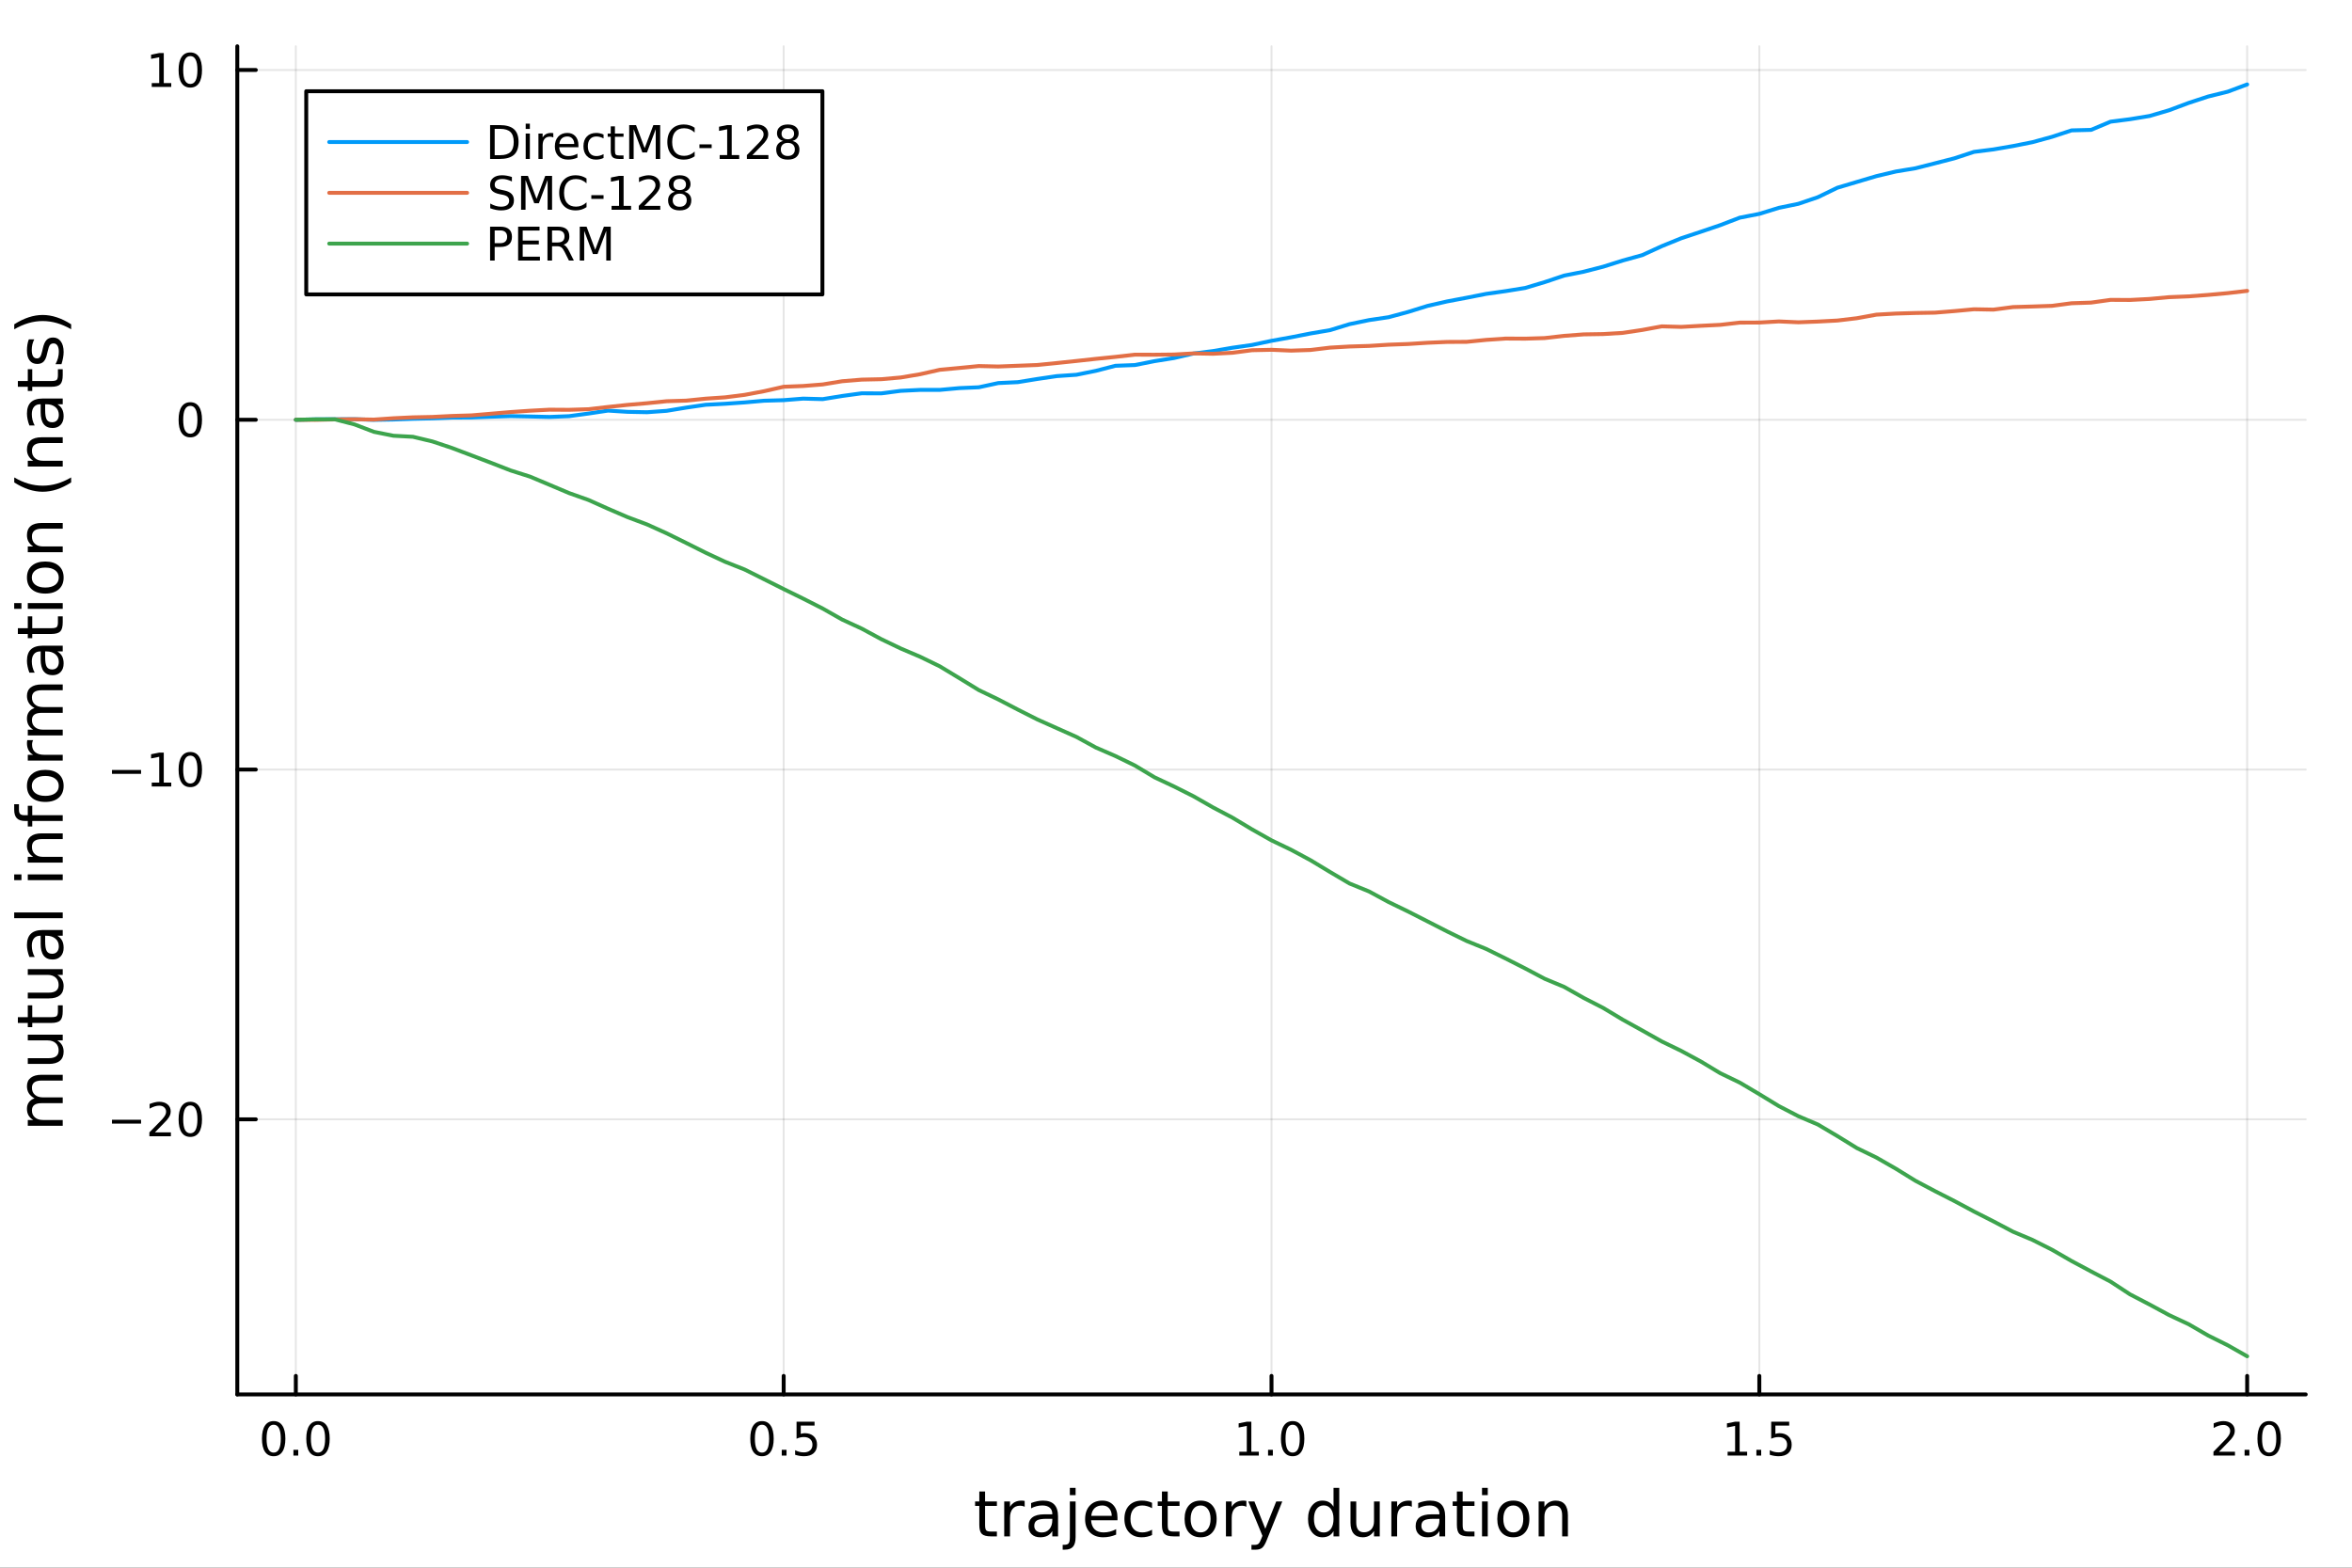 <?xml version="1.0" encoding="utf-8"?>
<svg xmlns="http://www.w3.org/2000/svg" xmlns:xlink="http://www.w3.org/1999/xlink" width="600" height="400" viewBox="0 0 2400 1600">
<rect x="0" y="0" width="2400" height="1600" fill="#333333" stroke="none"/>
<defs>
  <clipPath id="clip160">
    <rect x="0" y="0" width="2400" height="1600"/>
  </clipPath>
</defs>
<path clip-path="url(#clip160)" d="M0 1600 L2400 1600 L2400 0 L0 0  Z" fill="#ffffff" fill-rule="evenodd" fill-opacity="1"/>
<defs>
  <clipPath id="clip161">
    <rect x="480" y="0" width="1681" height="1600"/>
  </clipPath>
</defs>
<path clip-path="url(#clip160)" d="M242.135 1423.18 L2352.76 1423.18 L2352.76 47.244 L242.135 47.244  Z" fill="#ffffff" fill-rule="evenodd" fill-opacity="1"/>
<defs>
  <clipPath id="clip162">
    <rect x="242" y="47" width="2112" height="1377"/>
  </clipPath>
</defs>
<polyline clip-path="url(#clip162)" style="stroke:#000000; stroke-linecap:round; stroke-linejoin:round; stroke-width:2; stroke-opacity:0.1; fill:none" points="301.869,1423.18 301.869,47.244 "/>
<polyline clip-path="url(#clip162)" style="stroke:#000000; stroke-linecap:round; stroke-linejoin:round; stroke-width:2; stroke-opacity:0.1; fill:none" points="799.657,1423.18 799.657,47.244 "/>
<polyline clip-path="url(#clip162)" style="stroke:#000000; stroke-linecap:round; stroke-linejoin:round; stroke-width:2; stroke-opacity:0.1; fill:none" points="1297.45,1423.18 1297.45,47.244 "/>
<polyline clip-path="url(#clip162)" style="stroke:#000000; stroke-linecap:round; stroke-linejoin:round; stroke-width:2; stroke-opacity:0.1; fill:none" points="1795.23,1423.18 1795.23,47.244 "/>
<polyline clip-path="url(#clip162)" style="stroke:#000000; stroke-linecap:round; stroke-linejoin:round; stroke-width:2; stroke-opacity:0.1; fill:none" points="2293.02,1423.18 2293.02,47.244 "/>
<polyline clip-path="url(#clip160)" style="stroke:#000000; stroke-linecap:round; stroke-linejoin:round; stroke-width:4; stroke-opacity:1; fill:none" points="242.135,1423.18 2352.76,1423.18 "/>
<polyline clip-path="url(#clip160)" style="stroke:#000000; stroke-linecap:round; stroke-linejoin:round; stroke-width:4; stroke-opacity:1; fill:none" points="301.869,1423.18 301.869,1404.28 "/>
<polyline clip-path="url(#clip160)" style="stroke:#000000; stroke-linecap:round; stroke-linejoin:round; stroke-width:4; stroke-opacity:1; fill:none" points="799.657,1423.18 799.657,1404.28 "/>
<polyline clip-path="url(#clip160)" style="stroke:#000000; stroke-linecap:round; stroke-linejoin:round; stroke-width:4; stroke-opacity:1; fill:none" points="1297.45,1423.18 1297.45,1404.28 "/>
<polyline clip-path="url(#clip160)" style="stroke:#000000; stroke-linecap:round; stroke-linejoin:round; stroke-width:4; stroke-opacity:1; fill:none" points="1795.23,1423.18 1795.23,1404.28 "/>
<polyline clip-path="url(#clip160)" style="stroke:#000000; stroke-linecap:round; stroke-linejoin:round; stroke-width:4; stroke-opacity:1; fill:none" points="2293.02,1423.18 2293.02,1404.28 "/>
<path clip-path="url(#clip160)" d="M279.254 1454.1 Q275.643 1454.1 273.814 1457.66 Q272.008 1461.2 272.008 1468.33 Q272.008 1475.44 273.814 1479.01 Q275.643 1482.55 279.254 1482.55 Q282.888 1482.55 284.693 1479.01 Q286.522 1475.44 286.522 1468.33 Q286.522 1461.2 284.693 1457.66 Q282.888 1454.1 279.254 1454.1 M279.254 1450.39 Q285.064 1450.39 288.119 1455 Q291.198 1459.58 291.198 1468.33 Q291.198 1477.06 288.119 1481.67 Q285.064 1486.25 279.254 1486.25 Q273.443 1486.25 270.365 1481.67 Q267.309 1477.06 267.309 1468.33 Q267.309 1459.58 270.365 1455 Q273.443 1450.39 279.254 1450.39 Z" fill="#000000" fill-rule="nonzero" fill-opacity="1" /><path clip-path="url(#clip160)" d="M299.416 1479.7 L304.3 1479.7 L304.3 1485.58 L299.416 1485.58 L299.416 1479.7 Z" fill="#000000" fill-rule="nonzero" fill-opacity="1" /><path clip-path="url(#clip160)" d="M324.485 1454.1 Q320.874 1454.1 319.045 1457.66 Q317.24 1461.2 317.24 1468.33 Q317.24 1475.44 319.045 1479.01 Q320.874 1482.55 324.485 1482.55 Q328.119 1482.55 329.925 1479.01 Q331.753 1475.44 331.753 1468.33 Q331.753 1461.2 329.925 1457.66 Q328.119 1454.1 324.485 1454.1 M324.485 1450.39 Q330.295 1450.39 333.351 1455 Q336.429 1459.58 336.429 1468.33 Q336.429 1477.06 333.351 1481.67 Q330.295 1486.25 324.485 1486.25 Q318.675 1486.25 315.596 1481.67 Q312.54 1477.06 312.54 1468.33 Q312.54 1459.58 315.596 1455 Q318.675 1450.39 324.485 1450.39 Z" fill="#000000" fill-rule="nonzero" fill-opacity="1" /><path clip-path="url(#clip160)" d="M777.539 1454.1 Q773.928 1454.1 772.1 1457.66 Q770.294 1461.2 770.294 1468.33 Q770.294 1475.44 772.1 1479.01 Q773.928 1482.55 777.539 1482.55 Q781.174 1482.55 782.979 1479.01 Q784.808 1475.44 784.808 1468.33 Q784.808 1461.2 782.979 1457.66 Q781.174 1454.1 777.539 1454.1 M777.539 1450.39 Q783.349 1450.39 786.405 1455 Q789.484 1459.58 789.484 1468.33 Q789.484 1477.06 786.405 1481.67 Q783.349 1486.25 777.539 1486.25 Q771.729 1486.25 768.65 1481.67 Q765.595 1477.06 765.595 1468.33 Q765.595 1459.58 768.65 1455 Q771.729 1450.39 777.539 1450.39 Z" fill="#000000" fill-rule="nonzero" fill-opacity="1" /><path clip-path="url(#clip160)" d="M797.701 1479.7 L802.585 1479.7 L802.585 1485.58 L797.701 1485.58 L797.701 1479.7 Z" fill="#000000" fill-rule="nonzero" fill-opacity="1" /><path clip-path="url(#clip160)" d="M812.817 1451.02 L831.173 1451.02 L831.173 1454.96 L817.099 1454.96 L817.099 1463.43 Q818.118 1463.08 819.136 1462.92 Q820.155 1462.73 821.173 1462.73 Q826.96 1462.73 830.34 1465.9 Q833.72 1469.08 833.72 1474.49 Q833.72 1480.07 830.247 1483.17 Q826.775 1486.25 820.456 1486.25 Q818.28 1486.25 816.011 1485.88 Q813.766 1485.51 811.359 1484.77 L811.359 1480.07 Q813.442 1481.2 815.664 1481.76 Q817.886 1482.32 820.363 1482.32 Q824.368 1482.32 826.706 1480.21 Q829.044 1478.1 829.044 1474.49 Q829.044 1470.88 826.706 1468.77 Q824.368 1466.67 820.363 1466.67 Q818.488 1466.67 816.613 1467.08 Q814.761 1467.5 812.817 1468.38 L812.817 1451.02 Z" fill="#000000" fill-rule="nonzero" fill-opacity="1" /><path clip-path="url(#clip160)" d="M1264.6 1481.64 L1272.24 1481.64 L1272.24 1455.28 L1263.93 1456.95 L1263.93 1452.69 L1272.19 1451.02 L1276.87 1451.02 L1276.87 1481.64 L1284.51 1481.64 L1284.51 1485.58 L1264.6 1485.58 L1264.6 1481.64 Z" fill="#000000" fill-rule="nonzero" fill-opacity="1" /><path clip-path="url(#clip160)" d="M1293.95 1479.7 L1298.83 1479.7 L1298.83 1485.58 L1293.95 1485.58 L1293.95 1479.7 Z" fill="#000000" fill-rule="nonzero" fill-opacity="1" /><path clip-path="url(#clip160)" d="M1319.02 1454.1 Q1315.41 1454.1 1313.58 1457.66 Q1311.77 1461.2 1311.77 1468.33 Q1311.77 1475.44 1313.58 1479.01 Q1315.41 1482.55 1319.02 1482.55 Q1322.65 1482.55 1324.46 1479.01 Q1326.29 1475.44 1326.29 1468.33 Q1326.29 1461.2 1324.46 1457.66 Q1322.65 1454.1 1319.02 1454.1 M1319.02 1450.39 Q1324.83 1450.39 1327.88 1455 Q1330.96 1459.58 1330.96 1468.33 Q1330.96 1477.06 1327.88 1481.67 Q1324.83 1486.25 1319.02 1486.25 Q1313.21 1486.25 1310.13 1481.67 Q1307.07 1477.06 1307.07 1468.33 Q1307.07 1459.58 1310.13 1455 Q1313.21 1450.39 1319.02 1450.39 Z" fill="#000000" fill-rule="nonzero" fill-opacity="1" /><path clip-path="url(#clip160)" d="M1762.88 1481.64 L1770.52 1481.64 L1770.52 1455.28 L1762.21 1456.95 L1762.21 1452.69 L1770.48 1451.02 L1775.15 1451.02 L1775.15 1481.64 L1782.79 1481.64 L1782.79 1485.58 L1762.88 1485.58 L1762.88 1481.64 Z" fill="#000000" fill-rule="nonzero" fill-opacity="1" /><path clip-path="url(#clip160)" d="M1792.24 1479.7 L1797.12 1479.7 L1797.12 1485.58 L1792.24 1485.58 L1792.24 1479.7 Z" fill="#000000" fill-rule="nonzero" fill-opacity="1" /><path clip-path="url(#clip160)" d="M1807.35 1451.02 L1825.71 1451.02 L1825.71 1454.96 L1811.63 1454.96 L1811.63 1463.43 Q1812.65 1463.08 1813.67 1462.92 Q1814.69 1462.73 1815.71 1462.73 Q1821.49 1462.73 1824.87 1465.9 Q1828.25 1469.08 1828.25 1474.49 Q1828.25 1480.07 1824.78 1483.17 Q1821.31 1486.25 1814.99 1486.25 Q1812.81 1486.25 1810.55 1485.88 Q1808.3 1485.51 1805.89 1484.77 L1805.89 1480.07 Q1807.98 1481.2 1810.2 1481.76 Q1812.42 1482.32 1814.9 1482.32 Q1818.9 1482.32 1821.24 1480.21 Q1823.58 1478.1 1823.58 1474.49 Q1823.58 1470.88 1821.24 1468.77 Q1818.9 1466.67 1814.9 1466.67 Q1813.02 1466.67 1811.15 1467.08 Q1809.3 1467.5 1807.35 1468.38 L1807.35 1451.02 Z" fill="#000000" fill-rule="nonzero" fill-opacity="1" /><path clip-path="url(#clip160)" d="M2264.26 1481.64 L2280.58 1481.64 L2280.58 1485.58 L2258.63 1485.58 L2258.63 1481.64 Q2261.3 1478.89 2265.88 1474.26 Q2270.49 1469.61 2271.67 1468.27 Q2273.91 1465.74 2274.79 1464.01 Q2275.7 1462.25 2275.7 1460.56 Q2275.7 1457.8 2273.75 1456.07 Q2271.83 1454.33 2268.73 1454.33 Q2266.53 1454.33 2264.07 1455.09 Q2261.64 1455.86 2258.87 1457.41 L2258.87 1452.69 Q2261.69 1451.55 2264.14 1450.97 Q2266.6 1450.39 2268.63 1450.39 Q2274.01 1450.39 2277.2 1453.08 Q2280.39 1455.77 2280.39 1460.26 Q2280.39 1462.39 2279.58 1464.31 Q2278.8 1466.2 2276.69 1468.8 Q2276.11 1469.47 2273.01 1472.69 Q2269.91 1475.88 2264.26 1481.64 Z" fill="#000000" fill-rule="nonzero" fill-opacity="1" /><path clip-path="url(#clip160)" d="M2290.39 1479.7 L2295.28 1479.7 L2295.28 1485.58 L2290.39 1485.58 L2290.39 1479.7 Z" fill="#000000" fill-rule="nonzero" fill-opacity="1" /><path clip-path="url(#clip160)" d="M2315.46 1454.1 Q2311.85 1454.1 2310.02 1457.66 Q2308.22 1461.2 2308.22 1468.33 Q2308.22 1475.44 2310.02 1479.01 Q2311.85 1482.55 2315.46 1482.55 Q2319.1 1482.55 2320.9 1479.01 Q2322.73 1475.44 2322.73 1468.33 Q2322.73 1461.2 2320.9 1457.66 Q2319.1 1454.1 2315.46 1454.1 M2315.46 1450.39 Q2321.27 1450.39 2324.33 1455 Q2327.41 1459.58 2327.41 1468.33 Q2327.41 1477.06 2324.33 1481.67 Q2321.27 1486.25 2315.46 1486.25 Q2309.65 1486.25 2306.57 1481.67 Q2303.52 1477.06 2303.52 1468.33 Q2303.52 1459.58 2306.57 1455 Q2309.65 1450.39 2315.46 1450.39 Z" fill="#000000" fill-rule="nonzero" fill-opacity="1" /><path clip-path="url(#clip160)" d="M1005.18 1522.27 L1005.18 1532.4 L1017.24 1532.4 L1017.24 1536.95 L1005.18 1536.95 L1005.18 1556.3 Q1005.18 1560.66 1006.36 1561.9 Q1007.57 1563.14 1011.23 1563.14 L1017.24 1563.14 L1017.24 1568.04 L1011.23 1568.04 Q1004.45 1568.04 1001.87 1565.53 Q999.292 1562.98 999.292 1556.3 L999.292 1536.95 L994.995 1536.95 L994.995 1532.4 L999.292 1532.4 L999.292 1522.27 L1005.18 1522.27 Z" fill="#000000" fill-rule="nonzero" fill-opacity="1" /><path clip-path="url(#clip160)" d="M1045.6 1537.87 Q1044.62 1537.3 1043.44 1537.04 Q1042.29 1536.76 1040.89 1536.76 Q1035.93 1536.76 1033.25 1540 Q1030.61 1543.22 1030.61 1549.27 L1030.61 1568.04 L1024.72 1568.04 L1024.72 1532.4 L1030.61 1532.4 L1030.61 1537.93 Q1032.46 1534.69 1035.42 1533.13 Q1038.38 1531.54 1042.61 1531.54 Q1043.21 1531.54 1043.95 1531.63 Q1044.68 1531.7 1045.57 1531.85 L1045.6 1537.87 Z" fill="#000000" fill-rule="nonzero" fill-opacity="1" /><path clip-path="url(#clip160)" d="M1067.95 1550.12 Q1060.85 1550.12 1058.11 1551.75 Q1055.37 1553.37 1055.37 1557.29 Q1055.37 1560.4 1057.41 1562.25 Q1059.48 1564.07 1063.01 1564.07 Q1067.88 1564.07 1070.81 1560.63 Q1073.77 1557.16 1073.77 1551.43 L1073.77 1550.12 L1067.95 1550.12 M1079.63 1547.71 L1079.63 1568.04 L1073.77 1568.04 L1073.77 1562.63 Q1071.77 1565.88 1068.77 1567.44 Q1065.78 1568.97 1061.45 1568.97 Q1055.98 1568.97 1052.73 1565.91 Q1049.52 1562.82 1049.52 1557.67 Q1049.52 1551.65 1053.53 1548.6 Q1057.57 1545.54 1065.56 1545.54 L1073.77 1545.54 L1073.77 1544.97 Q1073.77 1540.93 1071.1 1538.73 Q1068.45 1536.5 1063.65 1536.5 Q1060.59 1536.5 1057.7 1537.23 Q1054.8 1537.97 1052.13 1539.43 L1052.13 1534.02 Q1055.34 1532.78 1058.37 1532.17 Q1061.39 1531.54 1064.25 1531.54 Q1071.99 1531.54 1075.81 1535.55 Q1079.63 1539.56 1079.63 1547.71 Z" fill="#000000" fill-rule="nonzero" fill-opacity="1" /><path clip-path="url(#clip160)" d="M1091.69 1532.4 L1097.55 1532.4 L1097.55 1568.68 Q1097.55 1575.49 1094.94 1578.55 Q1092.36 1581.6 1086.6 1581.6 L1084.37 1581.6 L1084.37 1576.64 L1085.93 1576.64 Q1089.27 1576.64 1090.48 1575.08 Q1091.69 1573.55 1091.69 1568.68 L1091.69 1532.4 M1091.69 1518.52 L1097.55 1518.52 L1097.55 1525.93 L1091.69 1525.93 L1091.69 1518.52 Z" fill="#000000" fill-rule="nonzero" fill-opacity="1" /><path clip-path="url(#clip160)" d="M1140.29 1548.76 L1140.29 1551.62 L1113.36 1551.62 Q1113.75 1557.67 1116.99 1560.85 Q1120.27 1564 1126.1 1564 Q1129.47 1564 1132.62 1563.17 Q1135.8 1562.35 1138.92 1560.69 L1138.92 1566.23 Q1135.77 1567.57 1132.46 1568.27 Q1129.15 1568.97 1125.75 1568.97 Q1117.22 1568.97 1112.22 1564 Q1107.25 1559.04 1107.25 1550.57 Q1107.25 1541.82 1111.96 1536.69 Q1116.71 1531.54 1124.73 1531.54 Q1131.92 1531.54 1136.09 1536.18 Q1140.29 1540.8 1140.29 1548.76 M1134.44 1547.04 Q1134.37 1542.23 1131.73 1539.37 Q1129.12 1536.5 1124.79 1536.5 Q1119.89 1536.5 1116.93 1539.27 Q1114 1542.04 1113.56 1547.07 L1134.44 1547.04 Z" fill="#000000" fill-rule="nonzero" fill-opacity="1" /><path clip-path="url(#clip160)" d="M1175.56 1533.76 L1175.56 1539.24 Q1173.08 1537.87 1170.56 1537.2 Q1168.08 1536.5 1165.53 1536.5 Q1159.83 1536.5 1156.68 1540.13 Q1153.53 1543.73 1153.53 1550.25 Q1153.53 1556.78 1156.68 1560.4 Q1159.83 1564 1165.53 1564 Q1168.08 1564 1170.56 1563.33 Q1173.08 1562.63 1175.56 1561.26 L1175.56 1566.68 Q1173.11 1567.82 1170.47 1568.39 Q1167.86 1568.97 1164.9 1568.97 Q1156.84 1568.97 1152.1 1563.91 Q1147.36 1558.85 1147.36 1550.25 Q1147.36 1541.53 1152.13 1536.53 Q1156.94 1531.54 1165.28 1531.54 Q1167.98 1531.54 1170.56 1532.11 Q1173.14 1532.65 1175.56 1533.76 Z" fill="#000000" fill-rule="nonzero" fill-opacity="1" /><path clip-path="url(#clip160)" d="M1191.54 1522.27 L1191.54 1532.4 L1203.6 1532.4 L1203.6 1536.95 L1191.54 1536.95 L1191.54 1556.3 Q1191.54 1560.66 1192.71 1561.9 Q1193.92 1563.14 1197.58 1563.14 L1203.6 1563.14 L1203.6 1568.04 L1197.58 1568.04 Q1190.8 1568.04 1188.23 1565.53 Q1185.65 1562.98 1185.65 1556.3 L1185.65 1536.95 L1181.35 1536.95 L1181.35 1532.4 L1185.65 1532.4 L1185.65 1522.27 L1191.54 1522.27 Z" fill="#000000" fill-rule="nonzero" fill-opacity="1" /><path clip-path="url(#clip160)" d="M1225.11 1536.5 Q1220.4 1536.5 1217.67 1540.19 Q1214.93 1543.85 1214.93 1550.25 Q1214.93 1556.65 1217.64 1560.34 Q1220.37 1564 1225.11 1564 Q1229.79 1564 1232.53 1560.31 Q1235.27 1556.62 1235.27 1550.25 Q1235.27 1543.92 1232.53 1540.23 Q1229.79 1536.5 1225.11 1536.5 M1225.11 1531.54 Q1232.75 1531.54 1237.11 1536.5 Q1241.47 1541.47 1241.47 1550.25 Q1241.47 1559 1237.11 1564 Q1232.75 1568.97 1225.11 1568.97 Q1217.44 1568.97 1213.08 1564 Q1208.76 1559 1208.76 1550.25 Q1208.76 1541.47 1213.08 1536.5 Q1217.44 1531.54 1225.11 1531.54 Z" fill="#000000" fill-rule="nonzero" fill-opacity="1" /><path clip-path="url(#clip160)" d="M1271.84 1537.87 Q1270.85 1537.3 1269.67 1537.04 Q1268.53 1536.76 1267.13 1536.76 Q1262.16 1536.76 1259.49 1540 Q1256.85 1543.22 1256.85 1549.27 L1256.85 1568.04 L1250.96 1568.04 L1250.96 1532.4 L1256.85 1532.4 L1256.85 1537.93 Q1258.69 1534.69 1261.65 1533.13 Q1264.61 1531.54 1268.85 1531.54 Q1269.45 1531.54 1270.18 1531.63 Q1270.92 1531.7 1271.81 1531.85 L1271.84 1537.87 Z" fill="#000000" fill-rule="nonzero" fill-opacity="1" /><path clip-path="url(#clip160)" d="M1292.81 1571.35 Q1290.33 1577.72 1287.98 1579.66 Q1285.62 1581.6 1281.67 1581.6 L1277 1581.6 L1277 1576.7 L1280.43 1576.7 Q1282.85 1576.7 1284.19 1575.56 Q1285.53 1574.41 1287.15 1570.14 L1288.2 1567.47 L1273.78 1532.4 L1279.99 1532.4 L1291.13 1560.28 L1302.27 1532.4 L1308.47 1532.4 L1292.81 1571.35 Z" fill="#000000" fill-rule="nonzero" fill-opacity="1" /><path clip-path="url(#clip160)" d="M1360.74 1537.81 L1360.74 1518.52 L1366.59 1518.52 L1366.59 1568.04 L1360.74 1568.04 L1360.74 1562.7 Q1358.89 1565.88 1356.06 1567.44 Q1353.26 1568.97 1349.31 1568.97 Q1342.85 1568.97 1338.77 1563.81 Q1334.73 1558.65 1334.73 1550.25 Q1334.73 1541.85 1338.77 1536.69 Q1342.85 1531.54 1349.31 1531.54 Q1353.26 1531.54 1356.06 1533.1 Q1358.89 1534.62 1360.74 1537.81 M1340.78 1550.25 Q1340.78 1556.71 1343.42 1560.4 Q1346.1 1564.07 1350.74 1564.07 Q1355.39 1564.07 1358.06 1560.4 Q1360.74 1556.71 1360.74 1550.25 Q1360.74 1543.79 1358.06 1540.13 Q1355.39 1536.44 1350.74 1536.44 Q1346.1 1536.44 1343.42 1540.13 Q1340.78 1543.79 1340.78 1550.25 Z" fill="#000000" fill-rule="nonzero" fill-opacity="1" /><path clip-path="url(#clip160)" d="M1378.05 1553.98 L1378.05 1532.4 L1383.91 1532.4 L1383.91 1553.75 Q1383.91 1558.81 1385.88 1561.36 Q1387.85 1563.87 1391.8 1563.87 Q1396.54 1563.87 1399.28 1560.85 Q1402.05 1557.83 1402.05 1552.61 L1402.05 1532.4 L1407.91 1532.4 L1407.91 1568.04 L1402.05 1568.04 L1402.05 1562.57 Q1399.92 1565.82 1397.08 1567.41 Q1394.28 1568.97 1390.56 1568.97 Q1384.42 1568.97 1381.23 1565.15 Q1378.05 1561.33 1378.05 1553.98 M1392.79 1531.54 L1392.79 1531.54 Z" fill="#000000" fill-rule="nonzero" fill-opacity="1" /><path clip-path="url(#clip160)" d="M1440.63 1537.87 Q1439.64 1537.3 1438.46 1537.04 Q1437.32 1536.76 1435.92 1536.76 Q1430.95 1536.76 1428.28 1540 Q1425.63 1543.22 1425.63 1549.27 L1425.63 1568.04 L1419.75 1568.04 L1419.75 1532.4 L1425.63 1532.4 L1425.63 1537.93 Q1427.48 1534.69 1430.44 1533.13 Q1433.4 1531.54 1437.63 1531.54 Q1438.24 1531.54 1438.97 1531.63 Q1439.7 1531.7 1440.59 1531.85 L1440.63 1537.87 Z" fill="#000000" fill-rule="nonzero" fill-opacity="1" /><path clip-path="url(#clip160)" d="M1462.97 1550.12 Q1455.87 1550.12 1453.13 1551.75 Q1450.4 1553.37 1450.4 1557.29 Q1450.4 1560.4 1452.43 1562.25 Q1454.5 1564.07 1458.04 1564.07 Q1462.91 1564.07 1465.83 1560.63 Q1468.79 1557.16 1468.79 1551.43 L1468.79 1550.12 L1462.97 1550.12 M1474.65 1547.71 L1474.65 1568.04 L1468.79 1568.04 L1468.79 1562.63 Q1466.79 1565.88 1463.8 1567.44 Q1460.81 1568.97 1456.48 1568.97 Q1451 1568.97 1447.76 1565.91 Q1444.54 1562.82 1444.54 1557.67 Q1444.54 1551.65 1448.55 1548.6 Q1452.59 1545.54 1460.58 1545.54 L1468.79 1545.54 L1468.79 1544.97 Q1468.79 1540.93 1466.12 1538.73 Q1463.48 1536.5 1458.67 1536.5 Q1455.62 1536.5 1452.72 1537.23 Q1449.82 1537.97 1447.15 1539.43 L1447.15 1534.02 Q1450.37 1532.78 1453.39 1532.17 Q1456.41 1531.54 1459.28 1531.54 Q1467.01 1531.54 1470.83 1535.55 Q1474.65 1539.56 1474.65 1547.71 Z" fill="#000000" fill-rule="nonzero" fill-opacity="1" /><path clip-path="url(#clip160)" d="M1492.51 1522.27 L1492.51 1532.4 L1504.57 1532.4 L1504.57 1536.95 L1492.51 1536.95 L1492.51 1556.3 Q1492.51 1560.66 1493.68 1561.9 Q1494.89 1563.14 1498.55 1563.14 L1504.57 1563.14 L1504.57 1568.04 L1498.55 1568.04 Q1491.77 1568.04 1489.2 1565.53 Q1486.62 1562.98 1486.62 1556.3 L1486.62 1536.95 L1482.32 1536.95 L1482.32 1532.4 L1486.62 1532.4 L1486.62 1522.27 L1492.51 1522.27 Z" fill="#000000" fill-rule="nonzero" fill-opacity="1" /><path clip-path="url(#clip160)" d="M1512.27 1532.4 L1518.13 1532.4 L1518.13 1568.04 L1512.27 1568.04 L1512.27 1532.4 M1512.27 1518.52 L1518.13 1518.52 L1518.13 1525.93 L1512.27 1525.93 L1512.27 1518.52 Z" fill="#000000" fill-rule="nonzero" fill-opacity="1" /><path clip-path="url(#clip160)" d="M1544.2 1536.5 Q1539.49 1536.5 1536.75 1540.19 Q1534.01 1543.85 1534.01 1550.25 Q1534.01 1556.65 1536.72 1560.34 Q1539.45 1564 1544.2 1564 Q1548.87 1564 1551.61 1560.31 Q1554.35 1556.62 1554.35 1550.25 Q1554.35 1543.92 1551.61 1540.23 Q1548.87 1536.5 1544.2 1536.5 M1544.2 1531.54 Q1551.83 1531.54 1556.2 1536.5 Q1560.56 1541.47 1560.56 1550.25 Q1560.56 1559 1556.2 1564 Q1551.83 1568.97 1544.2 1568.97 Q1536.53 1568.97 1532.16 1564 Q1527.84 1559 1527.84 1550.25 Q1527.84 1541.47 1532.16 1536.5 Q1536.53 1531.54 1544.2 1531.54 Z" fill="#000000" fill-rule="nonzero" fill-opacity="1" /><path clip-path="url(#clip160)" d="M1599.9 1546.53 L1599.9 1568.04 L1594.04 1568.04 L1594.04 1546.72 Q1594.04 1541.66 1592.07 1539.14 Q1590.09 1536.63 1586.15 1536.63 Q1581.4 1536.63 1578.67 1539.65 Q1575.93 1542.68 1575.93 1547.9 L1575.93 1568.04 L1570.04 1568.04 L1570.04 1532.4 L1575.93 1532.4 L1575.93 1537.93 Q1578.03 1534.72 1580.86 1533.13 Q1583.73 1531.54 1587.45 1531.54 Q1593.59 1531.54 1596.74 1535.36 Q1599.9 1539.14 1599.9 1546.53 Z" fill="#000000" fill-rule="nonzero" fill-opacity="1" /><polyline clip-path="url(#clip162)" style="stroke:#000000; stroke-linecap:round; stroke-linejoin:round; stroke-width:2; stroke-opacity:0.1; fill:none" points="242.135,1142.39 2352.76,1142.39 "/>
<polyline clip-path="url(#clip162)" style="stroke:#000000; stroke-linecap:round; stroke-linejoin:round; stroke-width:2; stroke-opacity:0.1; fill:none" points="242.135,785.406 2352.76,785.406 "/>
<polyline clip-path="url(#clip162)" style="stroke:#000000; stroke-linecap:round; stroke-linejoin:round; stroke-width:2; stroke-opacity:0.1; fill:none" points="242.135,428.423 2352.76,428.423 "/>
<polyline clip-path="url(#clip162)" style="stroke:#000000; stroke-linecap:round; stroke-linejoin:round; stroke-width:2; stroke-opacity:0.1; fill:none" points="242.135,71.439 2352.76,71.439 "/>
<polyline clip-path="url(#clip160)" style="stroke:#000000; stroke-linecap:round; stroke-linejoin:round; stroke-width:4; stroke-opacity:1; fill:none" points="242.135,1423.18 242.135,47.244 "/>
<polyline clip-path="url(#clip160)" style="stroke:#000000; stroke-linecap:round; stroke-linejoin:round; stroke-width:4; stroke-opacity:1; fill:none" points="242.135,1142.39 261.032,1142.39 "/>
<polyline clip-path="url(#clip160)" style="stroke:#000000; stroke-linecap:round; stroke-linejoin:round; stroke-width:4; stroke-opacity:1; fill:none" points="242.135,785.406 261.032,785.406 "/>
<polyline clip-path="url(#clip160)" style="stroke:#000000; stroke-linecap:round; stroke-linejoin:round; stroke-width:4; stroke-opacity:1; fill:none" points="242.135,428.423 261.032,428.423 "/>
<polyline clip-path="url(#clip160)" style="stroke:#000000; stroke-linecap:round; stroke-linejoin:round; stroke-width:4; stroke-opacity:1; fill:none" points="242.135,71.439 261.032,71.439 "/>
<path clip-path="url(#clip160)" d="M114.26 1142.84 L143.936 1142.84 L143.936 1146.78 L114.26 1146.78 L114.26 1142.84 Z" fill="#000000" fill-rule="nonzero" fill-opacity="1" /><path clip-path="url(#clip160)" d="M158.056 1155.74 L174.376 1155.74 L174.376 1159.67 L152.431 1159.67 L152.431 1155.74 Q155.093 1152.98 159.677 1148.35 Q164.283 1143.7 165.464 1142.36 Q167.709 1139.83 168.589 1138.1 Q169.491 1136.34 169.491 1134.65 Q169.491 1131.89 167.547 1130.16 Q165.626 1128.42 162.524 1128.42 Q160.325 1128.42 157.871 1129.18 Q155.44 1129.95 152.663 1131.5 L152.663 1126.78 Q155.487 1125.64 157.94 1125.06 Q160.394 1124.49 162.431 1124.49 Q167.802 1124.49 170.996 1127.17 Q174.19 1129.86 174.19 1134.35 Q174.19 1136.48 173.38 1138.4 Q172.593 1140.3 170.487 1142.89 Q169.908 1143.56 166.806 1146.78 Q163.704 1149.97 158.056 1155.74 Z" fill="#000000" fill-rule="nonzero" fill-opacity="1" /><path clip-path="url(#clip160)" d="M194.19 1128.19 Q190.579 1128.19 188.75 1131.75 Q186.945 1135.3 186.945 1142.43 Q186.945 1149.53 188.75 1153.1 Q190.579 1156.64 194.19 1156.64 Q197.825 1156.64 199.63 1153.1 Q201.459 1149.53 201.459 1142.43 Q201.459 1135.3 199.63 1131.75 Q197.825 1128.19 194.19 1128.19 M194.19 1124.49 Q200 1124.49 203.056 1129.09 Q206.135 1133.68 206.135 1142.43 Q206.135 1151.15 203.056 1155.76 Q200 1160.34 194.19 1160.34 Q188.38 1160.34 185.301 1155.76 Q182.246 1151.15 182.246 1142.43 Q182.246 1133.68 185.301 1129.09 Q188.38 1124.49 194.19 1124.49 Z" fill="#000000" fill-rule="nonzero" fill-opacity="1" /><path clip-path="url(#clip160)" d="M114.26 785.858 L143.936 785.858 L143.936 789.793 L114.26 789.793 L114.26 785.858 Z" fill="#000000" fill-rule="nonzero" fill-opacity="1" /><path clip-path="url(#clip160)" d="M154.839 798.751 L162.477 798.751 L162.477 772.386 L154.167 774.052 L154.167 769.793 L162.431 768.126 L167.107 768.126 L167.107 798.751 L174.746 798.751 L174.746 802.686 L154.839 802.686 L154.839 798.751 Z" fill="#000000" fill-rule="nonzero" fill-opacity="1" /><path clip-path="url(#clip160)" d="M194.19 771.205 Q190.579 771.205 188.75 774.77 Q186.945 778.312 186.945 785.441 Q186.945 792.548 188.75 796.112 Q190.579 799.654 194.19 799.654 Q197.825 799.654 199.63 796.112 Q201.459 792.548 201.459 785.441 Q201.459 778.312 199.63 774.77 Q197.825 771.205 194.19 771.205 M194.19 767.502 Q200 767.502 203.056 772.108 Q206.135 776.691 206.135 785.441 Q206.135 794.168 203.056 798.774 Q200 803.358 194.19 803.358 Q188.38 803.358 185.301 798.774 Q182.246 794.168 182.246 785.441 Q182.246 776.691 185.301 772.108 Q188.38 767.502 194.19 767.502 Z" fill="#000000" fill-rule="nonzero" fill-opacity="1" /><path clip-path="url(#clip160)" d="M194.19 414.221 Q190.579 414.221 188.75 417.786 Q186.945 421.328 186.945 428.457 Q186.945 435.564 188.75 439.129 Q190.579 442.67 194.19 442.67 Q197.825 442.67 199.63 439.129 Q201.459 435.564 201.459 428.457 Q201.459 421.328 199.63 417.786 Q197.825 414.221 194.19 414.221 M194.19 410.518 Q200 410.518 203.056 415.124 Q206.135 419.707 206.135 428.457 Q206.135 437.184 203.056 441.791 Q200 446.374 194.19 446.374 Q188.38 446.374 185.301 441.791 Q182.246 437.184 182.246 428.457 Q182.246 419.707 185.301 415.124 Q188.38 410.518 194.19 410.518 Z" fill="#000000" fill-rule="nonzero" fill-opacity="1" /><path clip-path="url(#clip160)" d="M154.839 84.784 L162.477 84.784 L162.477 58.418 L154.167 60.085 L154.167 55.825 L162.431 54.159 L167.107 54.159 L167.107 84.784 L174.746 84.784 L174.746 88.719 L154.839 88.719 L154.839 84.784 Z" fill="#000000" fill-rule="nonzero" fill-opacity="1" /><path clip-path="url(#clip160)" d="M194.19 57.237 Q190.579 57.237 188.75 60.802 Q186.945 64.344 186.945 71.473 Q186.945 78.58 188.75 82.145 Q190.579 85.686 194.19 85.686 Q197.825 85.686 199.63 82.145 Q201.459 78.58 201.459 71.473 Q201.459 64.344 199.63 60.802 Q197.825 57.237 194.19 57.237 M194.19 53.534 Q200 53.534 203.056 58.14 Q206.135 62.724 206.135 71.473 Q206.135 80.2 203.056 84.807 Q200 89.39 194.19 89.39 Q188.38 89.39 185.301 84.807 Q182.246 80.2 182.246 71.473 Q182.246 62.724 185.301 58.14 Q188.38 53.534 194.19 53.534 Z" fill="#000000" fill-rule="nonzero" fill-opacity="1" /><path clip-path="url(#clip160)" d="M35.199 1120.99 Q31.253 1118.79 29.375 1115.74 Q27.497 1112.68 27.497 1108.54 Q27.497 1102.97 31.412 1099.95 Q35.295 1096.93 42.488 1096.93 L64.004 1096.93 L64.004 1102.82 L42.679 1102.82 Q37.555 1102.82 35.072 1104.63 Q32.589 1106.44 32.589 1110.17 Q32.589 1114.72 35.613 1117.36 Q38.637 1120 43.857 1120 L64.004 1120 L64.004 1125.89 L42.679 1125.89 Q37.523 1125.89 35.072 1127.71 Q32.589 1129.52 32.589 1133.31 Q32.589 1137.8 35.645 1140.44 Q38.669 1143.08 43.857 1143.08 L64.004 1143.08 L64.004 1148.97 L28.356 1148.97 L28.356 1143.08 L33.894 1143.08 Q30.616 1141.07 29.056 1138.27 Q27.497 1135.47 27.497 1131.62 Q27.497 1127.74 29.47 1125.03 Q31.444 1122.29 35.199 1120.99 Z" fill="#000000" fill-rule="nonzero" fill-opacity="1" /><path clip-path="url(#clip160)" d="M49.936 1085.85 L28.356 1085.85 L28.356 1079.99 L49.713 1079.99 Q54.774 1079.99 57.32 1078.02 Q59.835 1076.05 59.835 1072.1 Q59.835 1067.36 56.811 1064.62 Q53.787 1061.85 48.567 1061.85 L28.356 1061.85 L28.356 1056 L64.004 1056 L64.004 1061.85 L58.53 1061.85 Q61.776 1063.98 63.368 1066.82 Q64.927 1069.62 64.927 1073.34 Q64.927 1079.49 61.108 1082.67 Q57.288 1085.85 49.936 1085.85 M27.497 1071.11 L27.497 1071.11 Z" fill="#000000" fill-rule="nonzero" fill-opacity="1" /><path clip-path="url(#clip160)" d="M18.235 1038.14 L28.356 1038.14 L28.356 1026.08 L32.908 1026.08 L32.908 1038.14 L52.259 1038.14 Q56.62 1038.14 57.861 1036.96 Q59.103 1035.75 59.103 1032.09 L59.103 1026.08 L64.004 1026.08 L64.004 1032.09 Q64.004 1038.87 61.49 1041.45 Q58.943 1044.03 52.259 1044.03 L32.908 1044.03 L32.908 1048.33 L28.356 1048.33 L28.356 1044.03 L18.235 1044.03 L18.235 1038.14 Z" fill="#000000" fill-rule="nonzero" fill-opacity="1" /><path clip-path="url(#clip160)" d="M49.936 1018.98 L28.356 1018.98 L28.356 1013.12 L49.713 1013.12 Q54.774 1013.12 57.32 1011.15 Q59.835 1009.18 59.835 1005.23 Q59.835 1000.49 56.811 997.75 Q53.787 994.981 48.567 994.981 L28.356 994.981 L28.356 989.124 L64.004 989.124 L64.004 994.981 L58.53 994.981 Q61.776 997.113 63.368 999.946 Q64.927 1002.75 64.927 1006.47 Q64.927 1012.61 61.108 1015.8 Q57.288 1018.98 49.936 1018.98 M27.497 1004.24 L27.497 1004.24 Z" fill="#000000" fill-rule="nonzero" fill-opacity="1" /><path clip-path="url(#clip160)" d="M46.085 960.86 Q46.085 967.958 47.708 970.695 Q49.331 973.433 53.246 973.433 Q56.365 973.433 58.211 971.396 Q60.026 969.327 60.026 965.794 Q60.026 960.924 56.588 957.996 Q53.119 955.036 47.39 955.036 L46.085 955.036 L46.085 960.86 M43.666 949.179 L64.004 949.179 L64.004 955.036 L58.593 955.036 Q61.84 957.041 63.399 960.033 Q64.927 963.025 64.927 967.353 Q64.927 972.828 61.872 976.074 Q58.784 979.289 53.628 979.289 Q47.612 979.289 44.557 975.279 Q41.501 971.236 41.501 963.247 L41.501 955.036 L40.928 955.036 Q36.886 955.036 34.69 957.709 Q32.462 960.351 32.462 965.157 Q32.462 968.213 33.194 971.109 Q33.926 974.006 35.39 976.679 L29.98 976.679 Q28.738 973.464 28.133 970.441 Q27.497 967.417 27.497 964.552 Q27.497 956.818 31.507 952.999 Q35.518 949.179 43.666 949.179 Z" fill="#000000" fill-rule="nonzero" fill-opacity="1" /><path clip-path="url(#clip160)" d="M14.479 937.116 L14.479 931.26 L64.004 931.26 L64.004 937.116 L14.479 937.116 Z" fill="#000000" fill-rule="nonzero" fill-opacity="1" /><path clip-path="url(#clip160)" d="M28.356 898.285 L28.356 892.429 L64.004 892.429 L64.004 898.285 L28.356 898.285 M14.479 898.285 L14.479 892.429 L21.895 892.429 L21.895 898.285 L14.479 898.285 Z" fill="#000000" fill-rule="nonzero" fill-opacity="1" /><path clip-path="url(#clip160)" d="M42.488 850.543 L64.004 850.543 L64.004 856.399 L42.679 856.399 Q37.618 856.399 35.104 858.372 Q32.589 860.346 32.589 864.293 Q32.589 869.035 35.613 871.772 Q38.637 874.51 43.857 874.51 L64.004 874.51 L64.004 880.398 L28.356 880.398 L28.356 874.51 L33.894 874.51 Q30.68 872.409 29.088 869.576 Q27.497 866.712 27.497 862.988 Q27.497 856.845 31.316 853.694 Q35.104 850.543 42.488 850.543 Z" fill="#000000" fill-rule="nonzero" fill-opacity="1" /><path clip-path="url(#clip160)" d="M14.479 820.815 L19.349 820.815 L19.349 826.417 Q19.349 829.568 20.622 830.809 Q21.895 832.018 25.205 832.018 L28.356 832.018 L28.356 822.374 L32.908 822.374 L32.908 832.018 L64.004 832.018 L64.004 837.907 L32.908 837.907 L32.908 843.509 L28.356 843.509 L28.356 837.907 L25.874 837.907 Q19.922 837.907 17.216 835.138 Q14.479 832.369 14.479 826.353 L14.479 820.815 Z" fill="#000000" fill-rule="nonzero" fill-opacity="1" /><path clip-path="url(#clip160)" d="M32.462 802.1 Q32.462 806.81 36.154 809.548 Q39.815 812.285 46.212 812.285 Q52.609 812.285 56.302 809.579 Q59.962 806.842 59.962 802.1 Q59.962 797.421 56.27 794.684 Q52.578 791.946 46.212 791.946 Q39.878 791.946 36.186 794.684 Q32.462 797.421 32.462 802.1 M27.497 802.1 Q27.497 794.461 32.462 790.1 Q37.427 785.74 46.212 785.74 Q54.965 785.74 59.962 790.1 Q64.927 794.461 64.927 802.1 Q64.927 809.77 59.962 814.131 Q54.965 818.459 46.212 818.459 Q37.427 818.459 32.462 814.131 Q27.497 809.77 27.497 802.1 Z" fill="#000000" fill-rule="nonzero" fill-opacity="1" /><path clip-path="url(#clip160)" d="M33.831 755.375 Q33.258 756.362 33.003 757.54 Q32.717 758.686 32.717 760.086 Q32.717 765.051 35.963 767.725 Q39.178 770.367 45.225 770.367 L64.004 770.367 L64.004 776.255 L28.356 776.255 L28.356 770.367 L33.894 770.367 Q30.648 768.521 29.088 765.56 Q27.497 762.6 27.497 758.367 Q27.497 757.762 27.592 757.03 Q27.656 756.298 27.815 755.407 L33.831 755.375 Z" fill="#000000" fill-rule="nonzero" fill-opacity="1" /><path clip-path="url(#clip160)" d="M35.199 722.624 Q31.253 720.428 29.375 717.372 Q27.497 714.317 27.497 710.179 Q27.497 704.609 31.412 701.585 Q35.295 698.561 42.488 698.561 L64.004 698.561 L64.004 704.45 L42.679 704.45 Q37.555 704.45 35.072 706.264 Q32.589 708.078 32.589 711.802 Q32.589 716.354 35.613 718.995 Q38.637 721.637 43.857 721.637 L64.004 721.637 L64.004 727.525 L42.679 727.525 Q37.523 727.525 35.072 729.34 Q32.589 731.154 32.589 734.941 Q32.589 739.429 35.645 742.071 Q38.669 744.713 43.857 744.713 L64.004 744.713 L64.004 750.601 L28.356 750.601 L28.356 744.713 L33.894 744.713 Q30.616 742.708 29.056 739.907 Q27.497 737.106 27.497 733.255 Q27.497 729.371 29.47 726.666 Q31.444 723.929 35.199 722.624 Z" fill="#000000" fill-rule="nonzero" fill-opacity="1" /><path clip-path="url(#clip160)" d="M46.085 670.68 Q46.085 677.777 47.708 680.515 Q49.331 683.252 53.246 683.252 Q56.365 683.252 58.211 681.215 Q60.026 679.146 60.026 675.613 Q60.026 670.743 56.588 667.815 Q53.119 664.855 47.39 664.855 L46.085 664.855 L46.085 670.68 M43.666 658.999 L64.004 658.999 L64.004 664.855 L58.593 664.855 Q61.84 666.86 63.399 669.852 Q64.927 672.844 64.927 677.173 Q64.927 682.647 61.872 685.894 Q58.784 689.108 53.628 689.108 Q47.612 689.108 44.557 685.098 Q41.501 681.056 41.501 673.067 L41.501 664.855 L40.928 664.855 Q36.886 664.855 34.69 667.529 Q32.462 670.17 32.462 674.976 Q32.462 678.032 33.194 680.928 Q33.926 683.825 35.39 686.498 L29.98 686.498 Q28.738 683.284 28.133 680.26 Q27.497 677.236 27.497 674.372 Q27.497 666.637 31.507 662.818 Q35.518 658.999 43.666 658.999 Z" fill="#000000" fill-rule="nonzero" fill-opacity="1" /><path clip-path="url(#clip160)" d="M18.235 641.143 L28.356 641.143 L28.356 629.08 L32.908 629.08 L32.908 641.143 L52.259 641.143 Q56.62 641.143 57.861 639.965 Q59.103 638.756 59.103 635.095 L59.103 629.08 L64.004 629.08 L64.004 635.095 Q64.004 641.875 61.49 644.453 Q58.943 647.031 52.259 647.031 L32.908 647.031 L32.908 651.328 L28.356 651.328 L28.356 647.031 L18.235 647.031 L18.235 641.143 Z" fill="#000000" fill-rule="nonzero" fill-opacity="1" /><path clip-path="url(#clip160)" d="M28.356 621.377 L28.356 615.521 L64.004 615.521 L64.004 621.377 L28.356 621.377 M14.479 621.377 L14.479 615.521 L21.895 615.521 L21.895 621.377 L14.479 621.377 Z" fill="#000000" fill-rule="nonzero" fill-opacity="1" /><path clip-path="url(#clip160)" d="M32.462 589.453 Q32.462 594.164 36.154 596.901 Q39.815 599.638 46.212 599.638 Q52.609 599.638 56.302 596.933 Q59.962 594.196 59.962 589.453 Q59.962 584.774 56.27 582.037 Q52.578 579.3 46.212 579.3 Q39.878 579.3 36.186 582.037 Q32.462 584.774 32.462 589.453 M27.497 589.453 Q27.497 581.814 32.462 577.454 Q37.427 573.093 46.212 573.093 Q54.965 573.093 59.962 577.454 Q64.927 581.814 64.927 589.453 Q64.927 597.124 59.962 601.484 Q54.965 605.813 46.212 605.813 Q37.427 605.813 32.462 601.484 Q27.497 597.124 27.497 589.453 Z" fill="#000000" fill-rule="nonzero" fill-opacity="1" /><path clip-path="url(#clip160)" d="M42.488 533.753 L64.004 533.753 L64.004 539.61 L42.679 539.61 Q37.618 539.61 35.104 541.583 Q32.589 543.556 32.589 547.503 Q32.589 552.246 35.613 554.983 Q38.637 557.72 43.857 557.72 L64.004 557.72 L64.004 563.608 L28.356 563.608 L28.356 557.72 L33.894 557.72 Q30.68 555.619 29.088 552.787 Q27.497 549.922 27.497 546.198 Q27.497 540.055 31.316 536.904 Q35.104 533.753 42.488 533.753 Z" fill="#000000" fill-rule="nonzero" fill-opacity="1" /><path clip-path="url(#clip160)" d="M14.543 487.284 Q21.863 491.549 29.025 493.617 Q36.186 495.686 43.538 495.686 Q50.891 495.686 58.116 493.617 Q65.309 491.517 72.598 487.284 L72.598 492.376 Q65.118 497.15 57.893 499.538 Q50.668 501.893 43.538 501.893 Q36.441 501.893 29.247 499.538 Q22.054 497.182 14.543 492.376 L14.543 487.284 Z" fill="#000000" fill-rule="nonzero" fill-opacity="1" /><path clip-path="url(#clip160)" d="M42.488 446.288 L64.004 446.288 L64.004 452.145 L42.679 452.145 Q37.618 452.145 35.104 454.118 Q32.589 456.092 32.589 460.038 Q32.589 464.781 35.613 467.518 Q38.637 470.255 43.857 470.255 L64.004 470.255 L64.004 476.144 L28.356 476.144 L28.356 470.255 L33.894 470.255 Q30.68 468.155 29.088 465.322 Q27.497 462.457 27.497 458.733 Q27.497 452.591 31.316 449.439 Q35.104 446.288 42.488 446.288 Z" fill="#000000" fill-rule="nonzero" fill-opacity="1" /><path clip-path="url(#clip160)" d="M46.085 418.407 Q46.085 425.504 47.708 428.242 Q49.331 430.979 53.246 430.979 Q56.365 430.979 58.211 428.942 Q60.026 426.873 60.026 423.34 Q60.026 418.47 56.588 415.542 Q53.119 412.582 47.39 412.582 L46.085 412.582 L46.085 418.407 M43.666 406.726 L64.004 406.726 L64.004 412.582 L58.593 412.582 Q61.84 414.587 63.399 417.579 Q64.927 420.571 64.927 424.9 Q64.927 430.374 61.872 433.621 Q58.784 436.835 53.628 436.835 Q47.612 436.835 44.557 432.825 Q41.501 428.783 41.501 420.794 L41.501 412.582 L40.928 412.582 Q36.886 412.582 34.69 415.256 Q32.462 417.897 32.462 422.704 Q32.462 425.759 33.194 428.655 Q33.926 431.552 35.39 434.225 L29.98 434.225 Q28.738 431.011 28.133 427.987 Q27.497 424.963 27.497 422.099 Q27.497 414.364 31.507 410.545 Q35.518 406.726 43.666 406.726 Z" fill="#000000" fill-rule="nonzero" fill-opacity="1" /><path clip-path="url(#clip160)" d="M18.235 388.87 L28.356 388.87 L28.356 376.807 L32.908 376.807 L32.908 388.87 L52.259 388.87 Q56.62 388.87 57.861 387.692 Q59.103 386.483 59.103 382.822 L59.103 376.807 L64.004 376.807 L64.004 382.822 Q64.004 389.602 61.49 392.18 Q58.943 394.758 52.259 394.758 L32.908 394.758 L32.908 399.055 L28.356 399.055 L28.356 394.758 L18.235 394.758 L18.235 388.87 Z" fill="#000000" fill-rule="nonzero" fill-opacity="1" /><path clip-path="url(#clip160)" d="M29.407 346.379 L34.945 346.379 Q33.672 348.861 33.035 351.535 Q32.398 354.209 32.398 357.073 Q32.398 361.434 33.735 363.63 Q35.072 365.794 37.746 365.794 Q39.783 365.794 40.96 364.235 Q42.106 362.675 43.157 357.964 L43.602 355.959 Q44.939 349.721 47.39 347.111 Q49.809 344.469 54.169 344.469 Q59.134 344.469 62.031 348.416 Q64.927 352.331 64.927 359.206 Q64.927 362.07 64.354 365.189 Q63.813 368.277 62.699 371.714 L56.652 371.714 Q58.339 368.468 59.198 365.317 Q60.026 362.166 60.026 359.078 Q60.026 354.941 58.625 352.713 Q57.193 350.485 54.615 350.485 Q52.228 350.485 50.955 352.108 Q49.681 353.699 48.504 359.142 L48.026 361.179 Q46.88 366.622 44.525 369.041 Q42.138 371.46 38 371.46 Q32.971 371.46 30.234 367.895 Q27.497 364.33 27.497 357.773 Q27.497 354.527 27.974 351.662 Q28.452 348.798 29.407 346.379 Z" fill="#000000" fill-rule="nonzero" fill-opacity="1" /><path clip-path="url(#clip160)" d="M14.543 336.066 L14.543 330.974 Q22.054 326.199 29.247 323.844 Q36.441 321.457 43.538 321.457 Q50.668 321.457 57.893 323.844 Q65.118 326.199 72.598 330.974 L72.598 336.066 Q65.309 331.833 58.116 329.764 Q50.891 327.664 43.538 327.664 Q36.186 327.664 29.025 329.764 Q21.863 331.833 14.543 336.066 Z" fill="#000000" fill-rule="nonzero" fill-opacity="1" /><polyline clip-path="url(#clip162)" style="stroke:#009af9; stroke-linecap:round; stroke-linejoin:round; stroke-width:4; stroke-opacity:1; fill:none" points="301.869,428.423 321.781,428.002 341.692,427.901 361.604,427.845 381.515,428.504 401.427,428.174 421.338,427.421 441.25,426.988 461.161,426.19 481.073,426.07 500.984,425.319 520.896,424.671 540.807,425.069 560.719,425.546 580.631,424.751 600.542,422.057 620.454,419.068 640.365,420.325 660.277,420.716 680.188,419.308 700.1,416.029 720.011,413.121 739.923,412.095 759.834,410.725 779.746,408.976 799.657,408.416 819.569,406.828 839.48,407.364 859.392,404.135 879.303,401.406 899.215,401.488 919.126,398.9 939.038,397.931 958.949,397.927 978.861,396.108 998.772,395.262 1018.68,390.951 1038.6,390.023 1058.51,386.778 1078.42,383.854 1098.33,382.497 1118.24,378.475 1138.15,373.323 1158.06,372.562 1177.98,368.604 1197.89,365.426 1217.8,360.81 1237.71,358.307 1257.62,354.897 1277.53,352.072 1297.45,347.831 1317.36,344.252 1337.27,340.336 1357.18,336.95 1377.09,330.831 1397,326.697 1416.91,323.744 1436.83,318.378 1456.74,312.184 1476.65,307.627 1496.56,303.874 1516.47,299.938 1536.38,297.117 1556.3,293.891 1576.21,287.921 1596.12,281.257 1616.03,277.314 1635.94,272.182 1655.85,265.899 1675.76,260.384 1695.68,251.261 1715.59,243.16 1735.5,236.546 1755.41,229.772 1775.32,222.144 1795.23,218.269 1815.14,212.122 1835.06,208.02 1854.97,201.267 1874.88,191.602 1894.79,185.682 1914.7,179.762 1934.61,175.035 1954.53,171.737 1974.44,166.683 1994.35,161.56 2014.26,155.008 2034.17,152.491 2054.08,149.071 2073.99,145.096 2093.91,139.637 2113.82,133.064 2133.73,132.554 2153.64,124.181 2173.55,121.645 2193.46,118.37 2213.38,112.502 2233.29,105.052 2253.2,98.521 2273.11,93.595 2293.02,86.186 "/>
<polyline clip-path="url(#clip162)" style="stroke:#e26f46; stroke-linecap:round; stroke-linejoin:round; stroke-width:4; stroke-opacity:1; fill:none" points="301.869,428.423 321.781,428.503 341.692,428.067 361.604,427.885 381.515,428.241 401.427,426.865 421.338,425.936 441.25,425.526 461.161,424.532 481.073,423.932 500.984,422.253 520.896,420.552 540.807,419.193 560.719,418.121 580.631,418.249 600.542,417.65 620.454,415.342 640.365,413.228 660.277,411.525 680.188,409.497 700.1,408.888 720.011,406.878 739.923,405.52 759.834,402.999 779.746,399.245 799.657,394.727 819.569,393.945 839.48,392.371 859.392,389.082 879.303,387.453 899.215,387.015 919.126,385.269 939.038,381.906 958.949,377.415 978.861,375.55 998.772,373.593 1018.68,374.057 1038.6,373.282 1058.51,372.506 1078.42,370.503 1098.33,368.416 1118.24,366.233 1138.15,364.238 1158.06,361.985 1177.98,362.039 1197.89,361.824 1217.8,360.699 1237.71,361.057 1257.62,360.043 1277.53,357.437 1297.45,357.013 1317.36,357.847 1337.27,357.194 1357.18,354.783 1377.09,353.64 1397,353.047 1416.91,351.799 1436.83,351.086 1456.74,349.818 1476.65,348.981 1496.56,348.885 1516.47,346.892 1536.38,345.537 1556.3,345.641 1576.21,345.041 1596.12,342.77 1616.03,341.264 1635.94,340.948 1655.85,339.737 1675.76,336.755 1695.68,333.081 1715.59,333.63 1735.5,332.516 1755.41,331.535 1775.32,329.254 1795.23,329.188 1815.14,328.056 1835.06,328.928 1854.97,328.193 1874.88,327.136 1894.79,324.776 1914.7,321.136 1934.61,320.02 1954.53,319.437 1974.44,319.099 1994.35,317.485 2014.26,315.633 2034.17,315.994 2054.08,313.386 2073.99,312.818 2093.91,312.143 2113.82,309.488 2133.73,308.832 2153.64,306.045 2173.55,306.145 2193.46,305.108 2213.38,303.276 2233.29,302.484 2253.2,300.982 2273.11,299.175 2293.02,296.86 "/>
<polyline clip-path="url(#clip162)" style="stroke:#3da44d; stroke-linecap:round; stroke-linejoin:round; stroke-width:4; stroke-opacity:1; fill:none" points="301.869,428.423 321.781,428.005 341.692,427.968 361.604,433.128 381.515,440.725 401.427,444.729 421.338,445.785 441.25,450.555 461.161,457.206 481.073,464.745 500.984,472.322 520.896,480.1 540.807,486.43 560.719,494.798 580.631,503.224 600.542,510.295 620.454,519.212 640.365,527.792 660.277,535.259 680.188,544.276 700.1,554.106 720.011,564.077 739.923,573.372 759.834,581.26 779.746,591.217 799.657,601.203 819.569,610.974 839.48,621.082 859.392,632.379 879.303,641.575 899.215,652.329 919.126,661.864 939.038,670.357 958.949,680.05 978.861,692.084 998.772,704.306 1018.68,713.854 1038.6,724.225 1058.51,734.284 1078.42,743.186 1098.33,752.058 1118.24,762.962 1138.15,771.602 1158.06,781.282 1177.98,793.278 1197.89,802.648 1217.8,812.658 1237.71,824.029 1257.62,834.514 1277.53,846.452 1297.45,857.691 1317.36,867.247 1337.27,877.944 1357.18,889.968 1377.09,901.711 1397,909.839 1416.91,920.628 1436.83,930.292 1456.74,940.425 1476.65,950.616 1496.56,960.371 1516.47,968.483 1536.38,978.299 1556.3,988.406 1576.21,998.941 1596.12,1007.25 1616.03,1018.5 1635.94,1028.72 1655.85,1040.7 1675.76,1051.71 1695.68,1062.92 1715.59,1072.58 1735.5,1083.36 1755.41,1095.34 1775.32,1104.95 1795.23,1116.74 1815.14,1128.88 1835.06,1139.2 1854.97,1147.69 1874.88,1159.49 1894.79,1171.75 1914.7,1181.41 1934.61,1192.83 1954.53,1205.12 1974.44,1215.66 1994.35,1225.81 2014.26,1236.47 2034.17,1246.58 2054.08,1257.08 2073.99,1265.47 2093.91,1275.51 2113.82,1286.99 2133.73,1297.63 2153.64,1308.04 2173.55,1321.07 2193.46,1331.41 2213.38,1342.19 2233.29,1351.5 2253.2,1363.05 2273.11,1372.96 2293.02,1384.24 "/>
<path clip-path="url(#clip160)" d="M312.489 300.469 L839.197 300.469 L839.197 93.109 L312.489 93.109  Z" fill="#ffffff" fill-rule="evenodd" fill-opacity="1"/>
<polyline clip-path="url(#clip160)" style="stroke:#000000; stroke-linecap:round; stroke-linejoin:round; stroke-width:4; stroke-opacity:1; fill:none" points="312.489,300.469 839.197,300.469 839.197,93.109 312.489,93.109 312.489,300.469 "/>
<polyline clip-path="url(#clip160)" style="stroke:#009af9; stroke-linecap:round; stroke-linejoin:round; stroke-width:4; stroke-opacity:1; fill:none" points="335.94,144.949 476.648,144.949 "/>
<path clip-path="url(#clip160)" d="M504.775 131.511 L504.775 158.386 L510.424 158.386 Q517.576 158.386 520.886 155.145 Q524.22 151.905 524.22 144.914 Q524.22 137.969 520.886 134.752 Q517.576 131.511 510.424 131.511 L504.775 131.511 M500.099 127.669 L509.706 127.669 Q519.752 127.669 524.451 131.858 Q529.15 136.025 529.15 144.914 Q529.15 153.849 524.428 158.039 Q519.706 162.229 509.706 162.229 L500.099 162.229 L500.099 127.669 Z" fill="#000000" fill-rule="nonzero" fill-opacity="1" /><path clip-path="url(#clip160)" d="M536.419 136.303 L540.678 136.303 L540.678 162.229 L536.419 162.229 L536.419 136.303 M536.419 126.21 L540.678 126.21 L540.678 131.604 L536.419 131.604 L536.419 126.21 Z" fill="#000000" fill-rule="nonzero" fill-opacity="1" /><path clip-path="url(#clip160)" d="M564.613 140.284 Q563.895 139.868 563.039 139.682 Q562.206 139.474 561.187 139.474 Q557.576 139.474 555.632 141.835 Q553.71 144.173 553.71 148.571 L553.71 162.229 L549.428 162.229 L549.428 136.303 L553.71 136.303 L553.71 140.331 Q555.053 137.969 557.206 136.835 Q559.358 135.678 562.437 135.678 Q562.877 135.678 563.409 135.747 Q563.942 135.794 564.59 135.909 L564.613 140.284 Z" fill="#000000" fill-rule="nonzero" fill-opacity="1" /><path clip-path="url(#clip160)" d="M590.215 148.201 L590.215 150.284 L570.632 150.284 Q570.909 154.682 573.27 156.997 Q575.655 159.289 579.891 159.289 Q582.344 159.289 584.636 158.687 Q586.951 158.085 589.219 156.881 L589.219 160.909 Q586.928 161.881 584.52 162.391 Q582.113 162.9 579.636 162.9 Q573.432 162.9 569.798 159.289 Q566.187 155.678 566.187 149.52 Q566.187 143.155 569.613 139.428 Q573.062 135.678 578.895 135.678 Q584.127 135.678 587.159 139.057 Q590.215 142.414 590.215 148.201 M585.956 146.951 Q585.909 143.456 583.988 141.372 Q582.09 139.289 578.942 139.289 Q575.377 139.289 573.224 141.303 Q571.094 143.317 570.77 146.974 L585.956 146.951 Z" fill="#000000" fill-rule="nonzero" fill-opacity="1" /><path clip-path="url(#clip160)" d="M615.863 137.298 L615.863 141.28 Q614.057 140.284 612.229 139.798 Q610.423 139.289 608.571 139.289 Q604.428 139.289 602.136 141.928 Q599.844 144.544 599.844 149.289 Q599.844 154.034 602.136 156.673 Q604.428 159.289 608.571 159.289 Q610.423 159.289 612.229 158.803 Q614.057 158.293 615.863 157.298 L615.863 161.233 Q614.08 162.067 612.159 162.483 Q610.261 162.9 608.108 162.9 Q602.252 162.9 598.803 159.219 Q595.354 155.539 595.354 149.289 Q595.354 142.946 598.826 139.312 Q602.321 135.678 608.386 135.678 Q610.354 135.678 612.229 136.095 Q614.104 136.488 615.863 137.298 Z" fill="#000000" fill-rule="nonzero" fill-opacity="1" /><path clip-path="url(#clip160)" d="M627.483 128.942 L627.483 136.303 L636.256 136.303 L636.256 139.613 L627.483 139.613 L627.483 153.687 Q627.483 156.858 628.34 157.761 Q629.219 158.664 631.881 158.664 L636.256 158.664 L636.256 162.229 L631.881 162.229 Q626.951 162.229 625.076 160.4 Q623.201 158.548 623.201 153.687 L623.201 139.613 L620.076 139.613 L620.076 136.303 L623.201 136.303 L623.201 128.942 L627.483 128.942 Z" fill="#000000" fill-rule="nonzero" fill-opacity="1" /><path clip-path="url(#clip160)" d="M642.043 127.669 L649.011 127.669 L657.83 151.187 L666.696 127.669 L673.663 127.669 L673.663 162.229 L669.103 162.229 L669.103 131.882 L660.191 155.585 L655.492 155.585 L646.58 131.882 L646.58 162.229 L642.043 162.229 L642.043 127.669 Z" fill="#000000" fill-rule="nonzero" fill-opacity="1" /><path clip-path="url(#clip160)" d="M708.825 130.331 L708.825 135.261 Q706.464 133.062 703.779 131.974 Q701.117 130.886 698.108 130.886 Q692.182 130.886 689.034 134.52 Q685.886 138.132 685.886 144.983 Q685.886 151.812 689.034 155.446 Q692.182 159.057 698.108 159.057 Q701.117 159.057 703.779 157.969 Q706.464 156.881 708.825 154.682 L708.825 159.567 Q706.372 161.233 703.617 162.067 Q700.885 162.9 697.83 162.9 Q689.983 162.9 685.469 158.108 Q680.955 153.293 680.955 144.983 Q680.955 136.65 685.469 131.858 Q689.983 127.044 697.83 127.044 Q700.932 127.044 703.663 127.877 Q706.418 128.687 708.825 130.331 Z" fill="#000000" fill-rule="nonzero" fill-opacity="1" /><path clip-path="url(#clip160)" d="M713.709 147.344 L726.186 147.344 L726.186 151.141 L713.709 151.141 L713.709 147.344 Z" fill="#000000" fill-rule="nonzero" fill-opacity="1" /><path clip-path="url(#clip160)" d="M734.381 158.293 L742.019 158.293 L742.019 131.928 L733.709 133.595 L733.709 129.335 L741.973 127.669 L746.649 127.669 L746.649 158.293 L754.288 158.293 L754.288 162.229 L734.381 162.229 L734.381 158.293 Z" fill="#000000" fill-rule="nonzero" fill-opacity="1" /><path clip-path="url(#clip160)" d="M767.76 158.293 L784.079 158.293 L784.079 162.229 L762.135 162.229 L762.135 158.293 Q764.797 155.539 769.38 150.909 Q773.987 146.256 775.167 144.914 Q777.413 142.391 778.292 140.655 Q779.195 138.895 779.195 137.206 Q779.195 134.451 777.251 132.715 Q775.329 130.979 772.228 130.979 Q770.029 130.979 767.575 131.743 Q765.144 132.507 762.367 134.057 L762.367 129.335 Q765.191 128.201 767.644 127.622 Q770.098 127.044 772.135 127.044 Q777.505 127.044 780.7 129.729 Q783.894 132.414 783.894 136.905 Q783.894 139.034 783.084 140.956 Q782.297 142.854 780.191 145.446 Q779.612 146.118 776.51 149.335 Q773.408 152.53 767.76 158.293 Z" fill="#000000" fill-rule="nonzero" fill-opacity="1" /><path clip-path="url(#clip160)" d="M803.894 145.817 Q800.561 145.817 798.64 147.599 Q796.741 149.381 796.741 152.506 Q796.741 155.631 798.64 157.414 Q800.561 159.196 803.894 159.196 Q807.227 159.196 809.149 157.414 Q811.07 155.608 811.07 152.506 Q811.07 149.381 809.149 147.599 Q807.251 145.817 803.894 145.817 M799.218 143.826 Q796.209 143.085 794.519 141.025 Q792.853 138.965 792.853 136.002 Q792.853 131.858 795.792 129.451 Q798.755 127.044 803.894 127.044 Q809.056 127.044 811.996 129.451 Q814.936 131.858 814.936 136.002 Q814.936 138.965 813.246 141.025 Q811.579 143.085 808.593 143.826 Q811.973 144.613 813.848 146.905 Q815.746 149.196 815.746 152.506 Q815.746 157.53 812.667 160.215 Q809.612 162.9 803.894 162.9 Q798.177 162.9 795.098 160.215 Q792.042 157.53 792.042 152.506 Q792.042 149.196 793.941 146.905 Q795.839 144.613 799.218 143.826 M797.505 136.442 Q797.505 139.127 799.172 140.632 Q800.862 142.136 803.894 142.136 Q806.903 142.136 808.593 140.632 Q810.306 139.127 810.306 136.442 Q810.306 133.757 808.593 132.252 Q806.903 130.747 803.894 130.747 Q800.862 130.747 799.172 132.252 Q797.505 133.757 797.505 136.442 Z" fill="#000000" fill-rule="nonzero" fill-opacity="1" /><polyline clip-path="url(#clip160)" style="stroke:#e26f46; stroke-linecap:round; stroke-linejoin:round; stroke-width:4; stroke-opacity:1; fill:none" points="335.94,196.789 476.648,196.789 "/>
<path clip-path="url(#clip160)" d="M522.345 180.643 L522.345 185.203 Q519.683 183.93 517.322 183.305 Q514.961 182.68 512.761 182.68 Q508.942 182.68 506.859 184.161 Q504.799 185.643 504.799 188.374 Q504.799 190.666 506.164 191.847 Q507.553 193.004 511.396 193.722 L514.22 194.3 Q519.451 195.296 521.928 197.819 Q524.428 200.319 524.428 204.532 Q524.428 209.555 521.048 212.147 Q517.692 214.74 511.187 214.74 Q508.734 214.74 505.956 214.184 Q503.201 213.629 500.238 212.541 L500.238 207.726 Q503.086 209.323 505.817 210.133 Q508.549 210.944 511.187 210.944 Q515.192 210.944 517.368 209.37 Q519.544 207.796 519.544 204.879 Q519.544 202.333 517.97 200.897 Q516.419 199.462 512.854 198.745 L510.007 198.189 Q504.775 197.147 502.437 194.925 Q500.099 192.703 500.099 188.745 Q500.099 184.161 503.317 181.522 Q506.558 178.884 512.229 178.884 Q514.66 178.884 517.183 179.323 Q519.706 179.763 522.345 180.643 Z" fill="#000000" fill-rule="nonzero" fill-opacity="1" /><path clip-path="url(#clip160)" d="M531.72 179.509 L538.687 179.509 L547.507 203.027 L556.372 179.509 L563.34 179.509 L563.34 214.069 L558.78 214.069 L558.78 183.722 L549.868 207.425 L545.169 207.425 L536.257 183.722 L536.257 214.069 L531.72 214.069 L531.72 179.509 Z" fill="#000000" fill-rule="nonzero" fill-opacity="1" /><path clip-path="url(#clip160)" d="M598.502 182.171 L598.502 187.101 Q596.141 184.902 593.455 183.814 Q590.793 182.726 587.784 182.726 Q581.858 182.726 578.71 186.36 Q575.562 189.972 575.562 196.823 Q575.562 203.652 578.71 207.286 Q581.858 210.897 587.784 210.897 Q590.793 210.897 593.455 209.809 Q596.141 208.721 598.502 206.522 L598.502 211.407 Q596.048 213.073 593.293 213.907 Q590.562 214.74 587.506 214.74 Q579.659 214.74 575.145 209.948 Q570.632 205.133 570.632 196.823 Q570.632 188.49 575.145 183.698 Q579.659 178.884 587.506 178.884 Q590.608 178.884 593.34 179.717 Q596.094 180.527 598.502 182.171 Z" fill="#000000" fill-rule="nonzero" fill-opacity="1" /><path clip-path="url(#clip160)" d="M603.386 199.184 L615.863 199.184 L615.863 202.981 L603.386 202.981 L603.386 199.184 Z" fill="#000000" fill-rule="nonzero" fill-opacity="1" /><path clip-path="url(#clip160)" d="M624.057 210.133 L631.696 210.133 L631.696 183.768 L623.386 185.435 L623.386 181.175 L631.65 179.509 L636.326 179.509 L636.326 210.133 L643.964 210.133 L643.964 214.069 L624.057 214.069 L624.057 210.133 Z" fill="#000000" fill-rule="nonzero" fill-opacity="1" /><path clip-path="url(#clip160)" d="M657.437 210.133 L673.756 210.133 L673.756 214.069 L651.812 214.069 L651.812 210.133 Q654.474 207.379 659.057 202.749 Q663.663 198.096 664.844 196.754 Q667.089 194.231 667.969 192.495 Q668.872 190.735 668.872 189.046 Q668.872 186.291 666.927 184.555 Q665.006 182.819 661.904 182.819 Q659.705 182.819 657.251 183.583 Q654.821 184.347 652.043 185.897 L652.043 181.175 Q654.867 180.041 657.321 179.462 Q659.775 178.884 661.812 178.884 Q667.182 178.884 670.376 181.569 Q673.571 184.254 673.571 188.745 Q673.571 190.874 672.761 192.796 Q671.974 194.694 669.867 197.286 Q669.288 197.958 666.187 201.175 Q663.085 204.37 657.437 210.133 Z" fill="#000000" fill-rule="nonzero" fill-opacity="1" /><path clip-path="url(#clip160)" d="M693.571 197.657 Q690.237 197.657 688.316 199.439 Q686.418 201.221 686.418 204.346 Q686.418 207.471 688.316 209.254 Q690.237 211.036 693.571 211.036 Q696.904 211.036 698.825 209.254 Q700.747 207.448 700.747 204.346 Q700.747 201.221 698.825 199.439 Q696.927 197.657 693.571 197.657 M688.895 195.666 Q685.886 194.925 684.196 192.865 Q682.529 190.805 682.529 187.842 Q682.529 183.698 685.469 181.291 Q688.432 178.884 693.571 178.884 Q698.733 178.884 701.672 181.291 Q704.612 183.698 704.612 187.842 Q704.612 190.805 702.922 192.865 Q701.256 194.925 698.27 195.666 Q701.649 196.453 703.524 198.745 Q705.422 201.036 705.422 204.346 Q705.422 209.37 702.344 212.055 Q699.288 214.74 693.571 214.74 Q687.853 214.74 684.774 212.055 Q681.719 209.37 681.719 204.346 Q681.719 201.036 683.617 198.745 Q685.515 196.453 688.895 195.666 M687.182 188.282 Q687.182 190.967 688.848 192.472 Q690.538 193.976 693.571 193.976 Q696.58 193.976 698.27 192.472 Q699.983 190.967 699.983 188.282 Q699.983 185.597 698.27 184.092 Q696.58 182.587 693.571 182.587 Q690.538 182.587 688.848 184.092 Q687.182 185.597 687.182 188.282 Z" fill="#000000" fill-rule="nonzero" fill-opacity="1" /><polyline clip-path="url(#clip160)" style="stroke:#3da44d; stroke-linecap:round; stroke-linejoin:round; stroke-width:4; stroke-opacity:1; fill:none" points="335.94,248.629 476.648,248.629 "/>
<path clip-path="url(#clip160)" d="M504.775 235.191 L504.775 248.177 L510.655 248.177 Q513.919 248.177 515.701 246.487 Q517.484 244.798 517.484 241.673 Q517.484 238.571 515.701 236.881 Q513.919 235.191 510.655 235.191 L504.775 235.191 M500.099 231.349 L510.655 231.349 Q516.465 231.349 519.428 233.987 Q522.414 236.603 522.414 241.673 Q522.414 246.788 519.428 249.404 Q516.465 252.02 510.655 252.02 L504.775 252.02 L504.775 265.909 L500.099 265.909 L500.099 231.349 Z" fill="#000000" fill-rule="nonzero" fill-opacity="1" /><path clip-path="url(#clip160)" d="M528.687 231.349 L550.539 231.349 L550.539 235.284 L533.363 235.284 L533.363 245.515 L549.821 245.515 L549.821 249.45 L533.363 249.45 L533.363 261.973 L550.956 261.973 L550.956 265.909 L528.687 265.909 L528.687 231.349 Z" fill="#000000" fill-rule="nonzero" fill-opacity="1" /><path clip-path="url(#clip160)" d="M575.03 249.705 Q576.534 250.214 577.946 251.881 Q579.381 253.548 580.817 256.464 L585.562 265.909 L580.539 265.909 L576.118 257.043 Q574.405 253.571 572.784 252.436 Q571.187 251.302 568.409 251.302 L563.317 251.302 L563.317 265.909 L558.641 265.909 L558.641 231.349 L569.196 231.349 Q575.122 231.349 578.039 233.825 Q580.956 236.302 580.956 241.302 Q580.956 244.566 579.428 246.719 Q577.923 248.872 575.03 249.705 M563.317 235.191 L563.317 247.46 L569.196 247.46 Q572.576 247.46 574.289 245.909 Q576.025 244.335 576.025 241.302 Q576.025 238.27 574.289 236.742 Q572.576 235.191 569.196 235.191 L563.317 235.191 Z" fill="#000000" fill-rule="nonzero" fill-opacity="1" /><path clip-path="url(#clip160)" d="M591.58 231.349 L598.548 231.349 L607.367 254.867 L616.233 231.349 L623.201 231.349 L623.201 265.909 L618.641 265.909 L618.641 235.562 L609.729 259.265 L605.029 259.265 L596.117 235.562 L596.117 265.909 L591.58 265.909 L591.58 231.349 Z" fill="#000000" fill-rule="nonzero" fill-opacity="1" /></svg>

